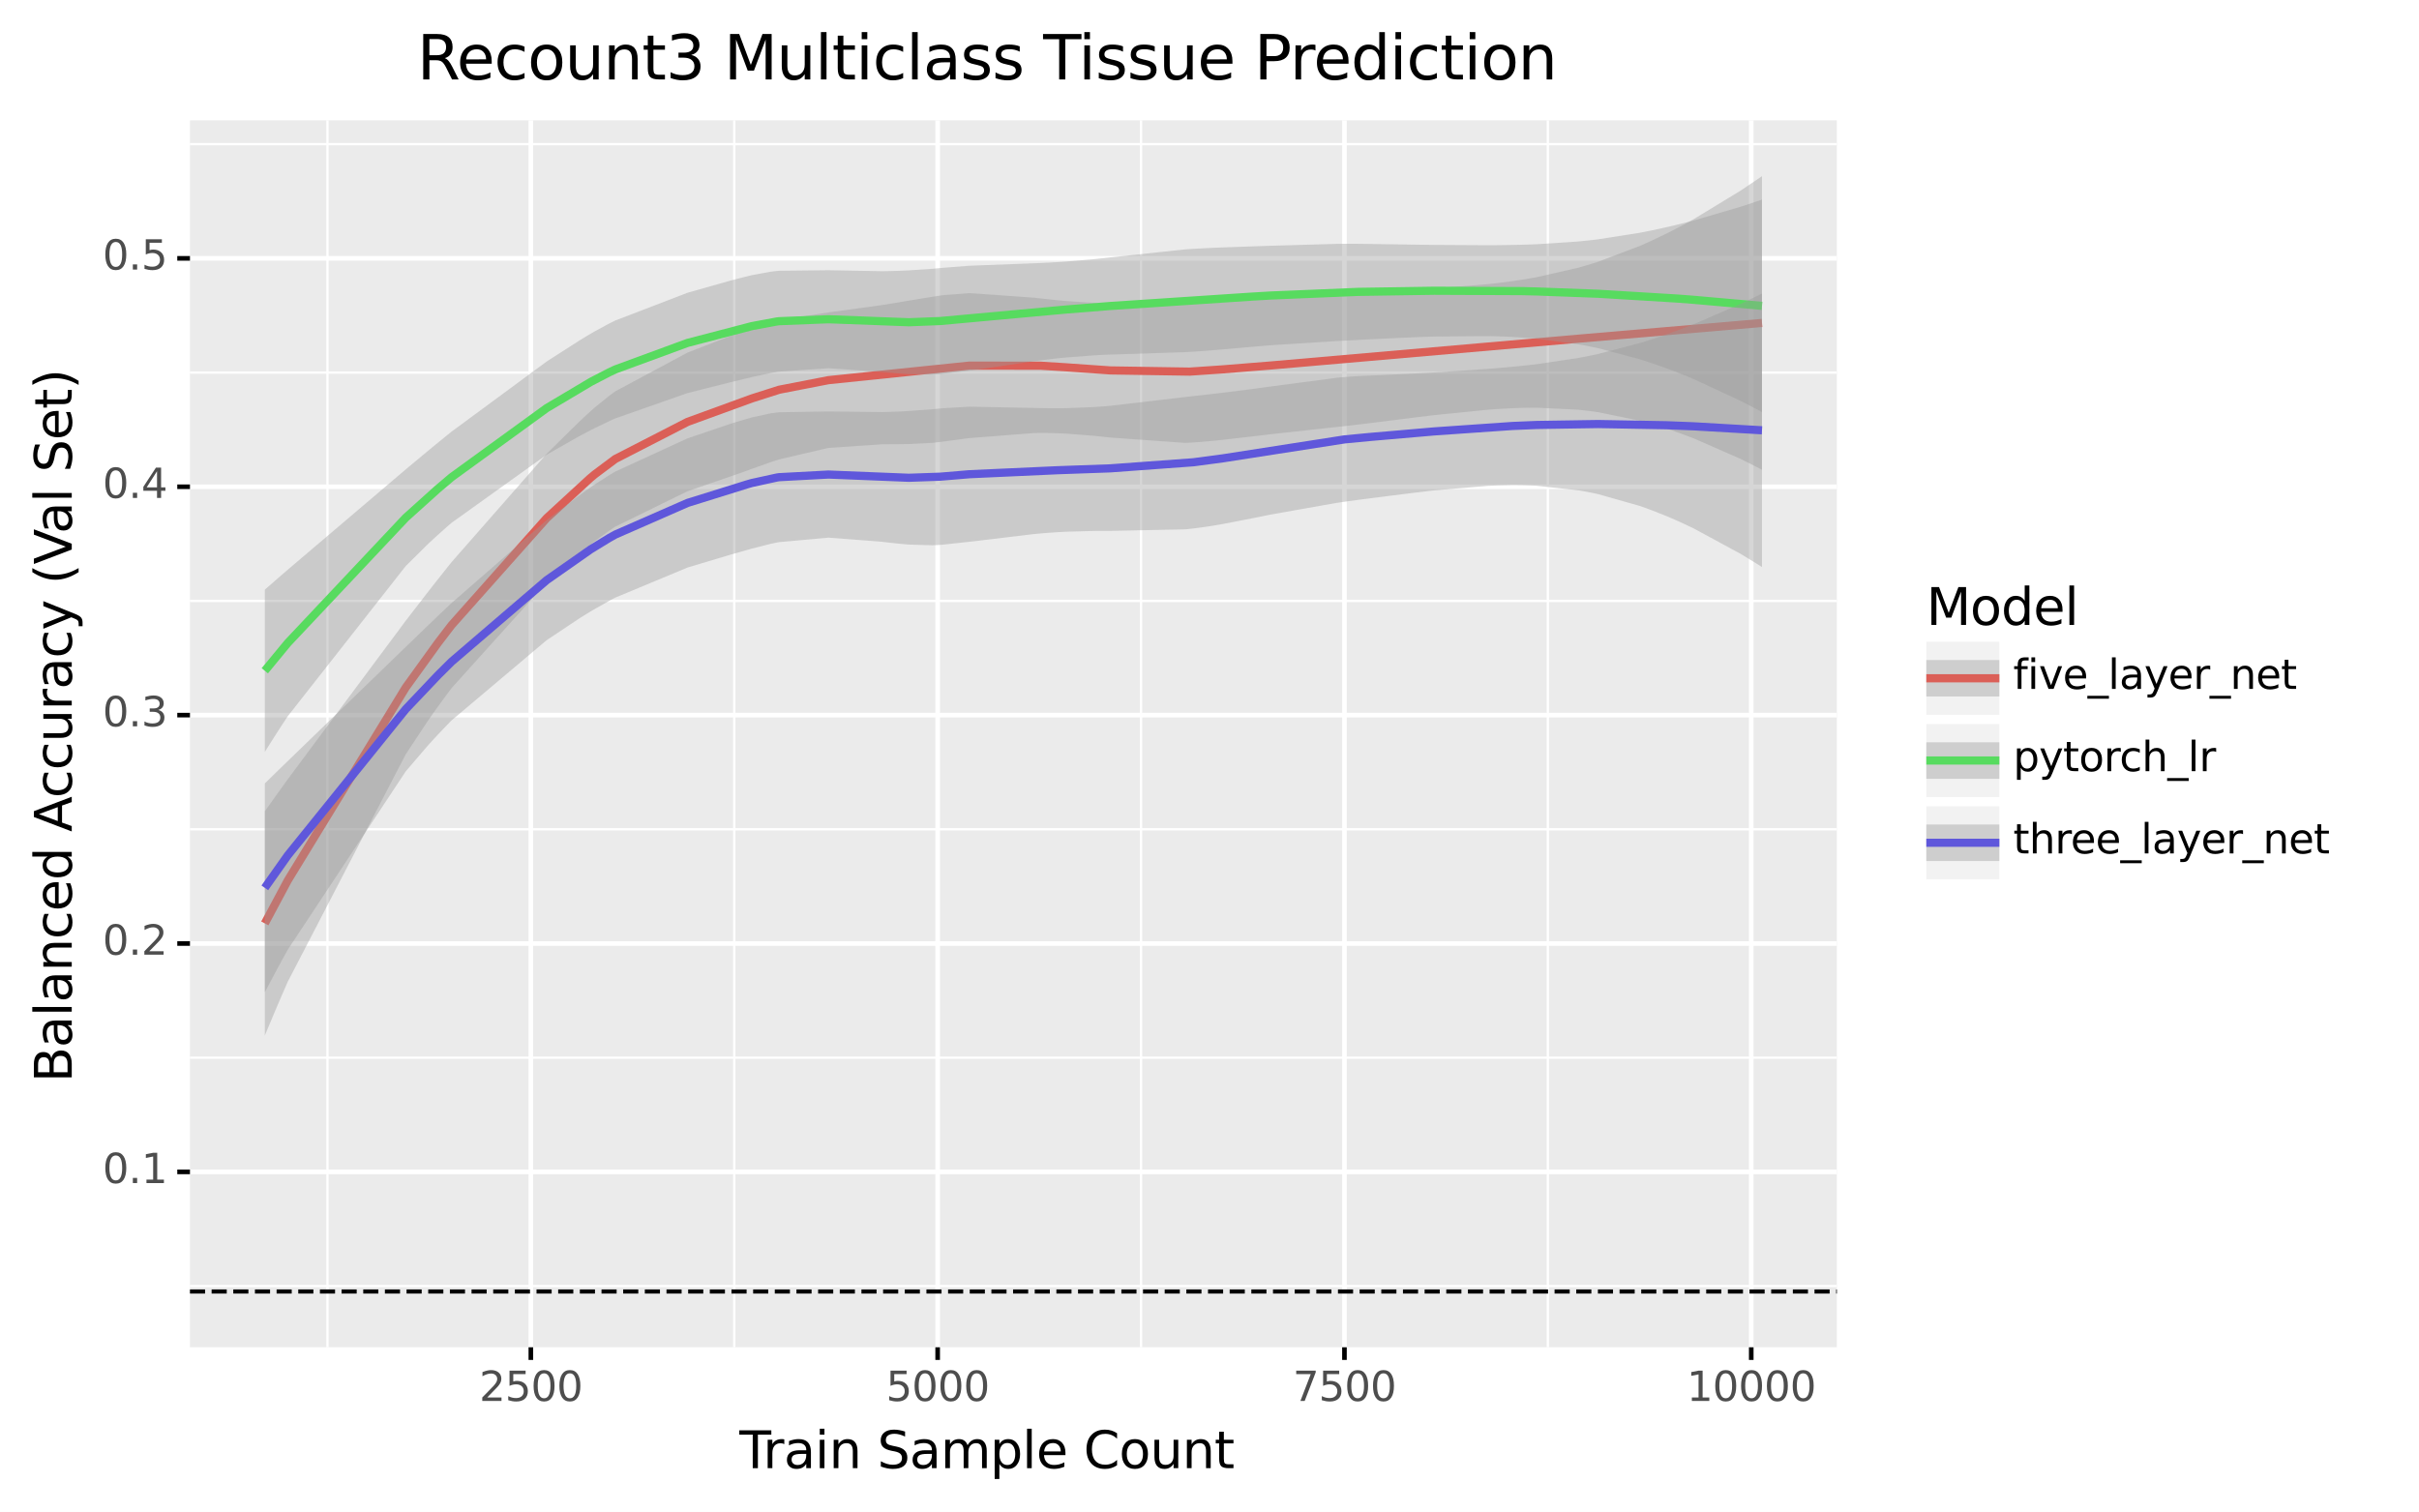 <?xml version="1.0" encoding="utf-8" standalone="no"?>
<!DOCTYPE svg PUBLIC "-//W3C//DTD SVG 1.1//EN"
  "http://www.w3.org/Graphics/SVG/1.1/DTD/svg11.dtd">
<svg xmlns:xlink="http://www.w3.org/1999/xlink" width="524.547pt" height="327.93pt" viewBox="0 0 524.547 327.93" xmlns="http://www.w3.org/2000/svg" version="1.1">
 <rect x="0" y="0" width="524.547" height="327.93" fill="#808080" stroke="none"/>
 <defs>
  <style type="text/css">*{stroke-linejoin: round; stroke-linecap: butt}</style>
 </defs>
 <g id="figure_1">
  <g id="patch_1">
   <path d="M 0 327.93 
L 524.547 327.93 
L 524.547 0 
L 0 0 
z
" style="fill: #ffffff; stroke: #ffffff; stroke-linejoin: miter"/>
  </g>
  <g id="axes_1">
   <g id="patch_2">
    <path d="M 41.191 292.217 
L 398.311 292.217 
L 398.311 26.105 
L 41.191 26.105 
z
" style="fill: #ebebeb"/>
   </g>
   <g id="matplotlib.axis_1">
    <g id="xtick_1">
     <g id="line2d_1">
      <path d="M 115.114 292.217 
L 115.114 26.105 
" clip-path="url(#pcc3d1e685c)" style="fill: none; stroke: #ffffff"/>
     </g>
     <g id="line2d_2">
      <path d="M 115.114 292.217 
" style="fill: none; stroke: #333333; stroke-width: 1.5"/>
      <defs>
       <path id="m2b907d9251" d="M 0 0 
L 0 2.75 
" style="stroke: #000000"/>
      </defs>
      <g>
       <use xlink:href="#m2b907d9251" x="115.114" y="292.217" style="fill: #333333; stroke: #000000"/>
      </g>
     </g>
     <g id="text_1">
      <!-- 2500 -->
      <g style="fill: #4d4d4d" transform="translate(103.916 303.854)scale(0.088 -0.088)">
       <defs>
        <path id="DejaVuSans-32" d="M 1228 531 
L 3431 531 
L 3431 0 
L 469 0 
L 469 531 
Q 828 903 1448 1529 
Q 2069 2156 2228 2338 
Q 2531 2678 2651 2914 
Q 2772 3150 2772 3378 
Q 2772 3750 2511 3984 
Q 2250 4219 1831 4219 
Q 1534 4219 1204 4116 
Q 875 4013 500 3803 
L 500 4441 
Q 881 4594 1212 4672 
Q 1544 4750 1819 4750 
Q 2544 4750 2975 4387 
Q 3406 4025 3406 3419 
Q 3406 3131 3298 2873 
Q 3191 2616 2906 2266 
Q 2828 2175 2409 1742 
Q 1991 1309 1228 531 
z
" transform="scale(0.016)"/>
        <path id="DejaVuSans-35" d="M 691 4666 
L 3169 4666 
L 3169 4134 
L 1269 4134 
L 1269 2991 
Q 1406 3038 1543 3061 
Q 1681 3084 1819 3084 
Q 2600 3084 3056 2656 
Q 3513 2228 3513 1497 
Q 3513 744 3044 326 
Q 2575 -91 1722 -91 
Q 1428 -91 1123 -41 
Q 819 9 494 109 
L 494 744 
Q 775 591 1075 516 
Q 1375 441 1709 441 
Q 2250 441 2565 725 
Q 2881 1009 2881 1497 
Q 2881 1984 2565 2268 
Q 2250 2553 1709 2553 
Q 1456 2553 1204 2497 
Q 953 2441 691 2322 
L 691 4666 
z
" transform="scale(0.016)"/>
        <path id="DejaVuSans-30" d="M 2034 4250 
Q 1547 4250 1301 3770 
Q 1056 3291 1056 2328 
Q 1056 1369 1301 889 
Q 1547 409 2034 409 
Q 2525 409 2770 889 
Q 3016 1369 3016 2328 
Q 3016 3291 2770 3770 
Q 2525 4250 2034 4250 
z
M 2034 4750 
Q 2819 4750 3233 4129 
Q 3647 3509 3647 2328 
Q 3647 1150 3233 529 
Q 2819 -91 2034 -91 
Q 1250 -91 836 529 
Q 422 1150 422 2328 
Q 422 3509 836 4129 
Q 1250 4750 2034 4750 
z
" transform="scale(0.016)"/>
       </defs>
       <use xlink:href="#DejaVuSans-32"/>
       <use xlink:href="#DejaVuSans-35" x="63.623"/>
       <use xlink:href="#DejaVuSans-30" x="127.246"/>
       <use xlink:href="#DejaVuSans-30" x="190.869"/>
      </g>
     </g>
    </g>
    <g id="xtick_2">
     <g id="line2d_3">
      <path d="M 203.326 292.217 
L 203.326 26.105 
" clip-path="url(#pcc3d1e685c)" style="fill: none; stroke: #ffffff"/>
     </g>
     <g id="line2d_4">
      <path d="M 203.326 292.217 
" style="fill: none; stroke: #333333; stroke-width: 1.5"/>
      <g>
       <use xlink:href="#m2b907d9251" x="203.326" y="292.217" style="fill: #333333; stroke: #000000"/>
      </g>
     </g>
     <g id="text_2">
      <!-- 5000 -->
      <g style="fill: #4d4d4d" transform="translate(192.128 303.854)scale(0.088 -0.088)">
       <use xlink:href="#DejaVuSans-35"/>
       <use xlink:href="#DejaVuSans-30" x="63.623"/>
       <use xlink:href="#DejaVuSans-30" x="127.246"/>
       <use xlink:href="#DejaVuSans-30" x="190.869"/>
      </g>
     </g>
    </g>
    <g id="xtick_3">
     <g id="line2d_5">
      <path d="M 291.537 292.217 
L 291.537 26.105 
" clip-path="url(#pcc3d1e685c)" style="fill: none; stroke: #ffffff"/>
     </g>
     <g id="line2d_6">
      <path d="M 291.537 292.217 
" style="fill: none; stroke: #333333; stroke-width: 1.5"/>
      <g>
       <use xlink:href="#m2b907d9251" x="291.537" y="292.217" style="fill: #333333; stroke: #000000"/>
      </g>
     </g>
     <g id="text_3">
      <!-- 7500 -->
      <g style="fill: #4d4d4d" transform="translate(280.339 303.854)scale(0.088 -0.088)">
       <defs>
        <path id="DejaVuSans-37" d="M 525 4666 
L 3525 4666 
L 3525 4397 
L 1831 0 
L 1172 0 
L 2766 4134 
L 525 4134 
L 525 4666 
z
" transform="scale(0.016)"/>
       </defs>
       <use xlink:href="#DejaVuSans-37"/>
       <use xlink:href="#DejaVuSans-35" x="63.623"/>
       <use xlink:href="#DejaVuSans-30" x="127.246"/>
       <use xlink:href="#DejaVuSans-30" x="190.869"/>
      </g>
     </g>
    </g>
    <g id="xtick_4">
     <g id="line2d_7">
      <path d="M 379.749 292.217 
L 379.749 26.105 
" clip-path="url(#pcc3d1e685c)" style="fill: none; stroke: #ffffff"/>
     </g>
     <g id="line2d_8">
      <path d="M 379.749 292.217 
" style="fill: none; stroke: #333333; stroke-width: 1.5"/>
      <g>
       <use xlink:href="#m2b907d9251" x="379.749" y="292.217" style="fill: #333333; stroke: #000000"/>
      </g>
     </g>
     <g id="text_4">
      <!-- 10000 -->
      <g style="fill: #4d4d4d" transform="translate(365.752 303.854)scale(0.088 -0.088)">
       <defs>
        <path id="DejaVuSans-31" d="M 794 531 
L 1825 531 
L 1825 4091 
L 703 3866 
L 703 4441 
L 1819 4666 
L 2450 4666 
L 2450 531 
L 3481 531 
L 3481 0 
L 794 0 
L 794 531 
z
" transform="scale(0.016)"/>
       </defs>
       <use xlink:href="#DejaVuSans-31"/>
       <use xlink:href="#DejaVuSans-30" x="63.623"/>
       <use xlink:href="#DejaVuSans-30" x="127.246"/>
       <use xlink:href="#DejaVuSans-30" x="190.869"/>
       <use xlink:href="#DejaVuSans-30" x="254.492"/>
      </g>
     </g>
    </g>
    <g id="xtick_5">
     <g id="line2d_9">
      <path d="M 71.008 292.217 
L 71.008 26.105 
" clip-path="url(#pcc3d1e685c)" style="fill: none; stroke: #ffffff; stroke-width: 0.5"/>
     </g>
    </g>
    <g id="xtick_6">
     <g id="line2d_10">
      <path d="M 159.22 292.217 
L 159.22 26.105 
" clip-path="url(#pcc3d1e685c)" style="fill: none; stroke: #ffffff; stroke-width: 0.5"/>
     </g>
    </g>
    <g id="xtick_7">
     <g id="line2d_11">
      <path d="M 247.432 292.217 
L 247.432 26.105 
" clip-path="url(#pcc3d1e685c)" style="fill: none; stroke: #ffffff; stroke-width: 0.5"/>
     </g>
    </g>
    <g id="xtick_8">
     <g id="line2d_12">
      <path d="M 335.643 292.217 
L 335.643 26.105 
" clip-path="url(#pcc3d1e685c)" style="fill: none; stroke: #ffffff; stroke-width: 0.5"/>
     </g>
    </g>
    <g id="text_5">
     <!-- Train Sample Count -->
     <g transform="translate(160.345 318.442)scale(0.11 -0.11)">
      <defs>
       <path id="DejaVuSans-54" d="M -19 4666 
L 3928 4666 
L 3928 4134 
L 2272 4134 
L 2272 0 
L 1638 0 
L 1638 4134 
L -19 4134 
L -19 4666 
z
" transform="scale(0.016)"/>
       <path id="DejaVuSans-72" d="M 2631 2963 
Q 2534 3019 2420 3045 
Q 2306 3072 2169 3072 
Q 1681 3072 1420 2755 
Q 1159 2438 1159 1844 
L 1159 0 
L 581 0 
L 581 3500 
L 1159 3500 
L 1159 2956 
Q 1341 3275 1631 3429 
Q 1922 3584 2338 3584 
Q 2397 3584 2469 3576 
Q 2541 3569 2628 3553 
L 2631 2963 
z
" transform="scale(0.016)"/>
       <path id="DejaVuSans-61" d="M 2194 1759 
Q 1497 1759 1228 1600 
Q 959 1441 959 1056 
Q 959 750 1161 570 
Q 1363 391 1709 391 
Q 2188 391 2477 730 
Q 2766 1069 2766 1631 
L 2766 1759 
L 2194 1759 
z
M 3341 1997 
L 3341 0 
L 2766 0 
L 2766 531 
Q 2569 213 2275 61 
Q 1981 -91 1556 -91 
Q 1019 -91 701 211 
Q 384 513 384 1019 
Q 384 1609 779 1909 
Q 1175 2209 1959 2209 
L 2766 2209 
L 2766 2266 
Q 2766 2663 2505 2880 
Q 2244 3097 1772 3097 
Q 1472 3097 1187 3025 
Q 903 2953 641 2809 
L 641 3341 
Q 956 3463 1253 3523 
Q 1550 3584 1831 3584 
Q 2591 3584 2966 3190 
Q 3341 2797 3341 1997 
z
" transform="scale(0.016)"/>
       <path id="DejaVuSans-69" d="M 603 3500 
L 1178 3500 
L 1178 0 
L 603 0 
L 603 3500 
z
M 603 4863 
L 1178 4863 
L 1178 4134 
L 603 4134 
L 603 4863 
z
" transform="scale(0.016)"/>
       <path id="DejaVuSans-6e" d="M 3513 2113 
L 3513 0 
L 2938 0 
L 2938 2094 
Q 2938 2591 2744 2837 
Q 2550 3084 2163 3084 
Q 1697 3084 1428 2787 
Q 1159 2491 1159 1978 
L 1159 0 
L 581 0 
L 581 3500 
L 1159 3500 
L 1159 2956 
Q 1366 3272 1645 3428 
Q 1925 3584 2291 3584 
Q 2894 3584 3203 3211 
Q 3513 2838 3513 2113 
z
" transform="scale(0.016)"/>
       <path id="DejaVuSans-20" transform="scale(0.016)"/>
       <path id="DejaVuSans-53" d="M 3425 4513 
L 3425 3897 
Q 3066 4069 2747 4153 
Q 2428 4238 2131 4238 
Q 1616 4238 1336 4038 
Q 1056 3838 1056 3469 
Q 1056 3159 1242 3001 
Q 1428 2844 1947 2747 
L 2328 2669 
Q 3034 2534 3370 2195 
Q 3706 1856 3706 1288 
Q 3706 609 3251 259 
Q 2797 -91 1919 -91 
Q 1588 -91 1214 -16 
Q 841 59 441 206 
L 441 856 
Q 825 641 1194 531 
Q 1563 422 1919 422 
Q 2459 422 2753 634 
Q 3047 847 3047 1241 
Q 3047 1584 2836 1778 
Q 2625 1972 2144 2069 
L 1759 2144 
Q 1053 2284 737 2584 
Q 422 2884 422 3419 
Q 422 4038 858 4394 
Q 1294 4750 2059 4750 
Q 2388 4750 2728 4690 
Q 3069 4631 3425 4513 
z
" transform="scale(0.016)"/>
       <path id="DejaVuSans-6d" d="M 3328 2828 
Q 3544 3216 3844 3400 
Q 4144 3584 4550 3584 
Q 5097 3584 5394 3201 
Q 5691 2819 5691 2113 
L 5691 0 
L 5113 0 
L 5113 2094 
Q 5113 2597 4934 2840 
Q 4756 3084 4391 3084 
Q 3944 3084 3684 2787 
Q 3425 2491 3425 1978 
L 3425 0 
L 2847 0 
L 2847 2094 
Q 2847 2600 2669 2842 
Q 2491 3084 2119 3084 
Q 1678 3084 1418 2786 
Q 1159 2488 1159 1978 
L 1159 0 
L 581 0 
L 581 3500 
L 1159 3500 
L 1159 2956 
Q 1356 3278 1631 3431 
Q 1906 3584 2284 3584 
Q 2666 3584 2933 3390 
Q 3200 3197 3328 2828 
z
" transform="scale(0.016)"/>
       <path id="DejaVuSans-70" d="M 1159 525 
L 1159 -1331 
L 581 -1331 
L 581 3500 
L 1159 3500 
L 1159 2969 
Q 1341 3281 1617 3432 
Q 1894 3584 2278 3584 
Q 2916 3584 3314 3078 
Q 3713 2572 3713 1747 
Q 3713 922 3314 415 
Q 2916 -91 2278 -91 
Q 1894 -91 1617 61 
Q 1341 213 1159 525 
z
M 3116 1747 
Q 3116 2381 2855 2742 
Q 2594 3103 2138 3103 
Q 1681 3103 1420 2742 
Q 1159 2381 1159 1747 
Q 1159 1113 1420 752 
Q 1681 391 2138 391 
Q 2594 391 2855 752 
Q 3116 1113 3116 1747 
z
" transform="scale(0.016)"/>
       <path id="DejaVuSans-6c" d="M 603 4863 
L 1178 4863 
L 1178 0 
L 603 0 
L 603 4863 
z
" transform="scale(0.016)"/>
       <path id="DejaVuSans-65" d="M 3597 1894 
L 3597 1613 
L 953 1613 
Q 991 1019 1311 708 
Q 1631 397 2203 397 
Q 2534 397 2845 478 
Q 3156 559 3463 722 
L 3463 178 
Q 3153 47 2828 -22 
Q 2503 -91 2169 -91 
Q 1331 -91 842 396 
Q 353 884 353 1716 
Q 353 2575 817 3079 
Q 1281 3584 2069 3584 
Q 2775 3584 3186 3129 
Q 3597 2675 3597 1894 
z
M 3022 2063 
Q 3016 2534 2758 2815 
Q 2500 3097 2075 3097 
Q 1594 3097 1305 2825 
Q 1016 2553 972 2059 
L 3022 2063 
z
" transform="scale(0.016)"/>
       <path id="DejaVuSans-43" d="M 4122 4306 
L 4122 3641 
Q 3803 3938 3442 4084 
Q 3081 4231 2675 4231 
Q 1875 4231 1450 3742 
Q 1025 3253 1025 2328 
Q 1025 1406 1450 917 
Q 1875 428 2675 428 
Q 3081 428 3442 575 
Q 3803 722 4122 1019 
L 4122 359 
Q 3791 134 3420 21 
Q 3050 -91 2638 -91 
Q 1578 -91 968 557 
Q 359 1206 359 2328 
Q 359 3453 968 4101 
Q 1578 4750 2638 4750 
Q 3056 4750 3426 4639 
Q 3797 4528 4122 4306 
z
" transform="scale(0.016)"/>
       <path id="DejaVuSans-6f" d="M 1959 3097 
Q 1497 3097 1228 2736 
Q 959 2375 959 1747 
Q 959 1119 1226 758 
Q 1494 397 1959 397 
Q 2419 397 2687 759 
Q 2956 1122 2956 1747 
Q 2956 2369 2687 2733 
Q 2419 3097 1959 3097 
z
M 1959 3584 
Q 2709 3584 3137 3096 
Q 3566 2609 3566 1747 
Q 3566 888 3137 398 
Q 2709 -91 1959 -91 
Q 1206 -91 779 398 
Q 353 888 353 1747 
Q 353 2609 779 3096 
Q 1206 3584 1959 3584 
z
" transform="scale(0.016)"/>
       <path id="DejaVuSans-75" d="M 544 1381 
L 544 3500 
L 1119 3500 
L 1119 1403 
Q 1119 906 1312 657 
Q 1506 409 1894 409 
Q 2359 409 2629 706 
Q 2900 1003 2900 1516 
L 2900 3500 
L 3475 3500 
L 3475 0 
L 2900 0 
L 2900 538 
Q 2691 219 2414 64 
Q 2138 -91 1772 -91 
Q 1169 -91 856 284 
Q 544 659 544 1381 
z
M 1991 3584 
L 1991 3584 
z
" transform="scale(0.016)"/>
       <path id="DejaVuSans-74" d="M 1172 4494 
L 1172 3500 
L 2356 3500 
L 2356 3053 
L 1172 3053 
L 1172 1153 
Q 1172 725 1289 603 
Q 1406 481 1766 481 
L 2356 481 
L 2356 0 
L 1766 0 
Q 1100 0 847 248 
Q 594 497 594 1153 
L 594 3053 
L 172 3053 
L 172 3500 
L 594 3500 
L 594 4494 
L 1172 4494 
z
" transform="scale(0.016)"/>
      </defs>
      <use xlink:href="#DejaVuSans-54"/>
      <use xlink:href="#DejaVuSans-72" x="46.334"/>
      <use xlink:href="#DejaVuSans-61" x="87.447"/>
      <use xlink:href="#DejaVuSans-69" x="148.727"/>
      <use xlink:href="#DejaVuSans-6e" x="176.51"/>
      <use xlink:href="#DejaVuSans-20" x="239.889"/>
      <use xlink:href="#DejaVuSans-53" x="271.676"/>
      <use xlink:href="#DejaVuSans-61" x="335.152"/>
      <use xlink:href="#DejaVuSans-6d" x="396.432"/>
      <use xlink:href="#DejaVuSans-70" x="493.844"/>
      <use xlink:href="#DejaVuSans-6c" x="557.32"/>
      <use xlink:href="#DejaVuSans-65" x="585.104"/>
      <use xlink:href="#DejaVuSans-20" x="646.627"/>
      <use xlink:href="#DejaVuSans-43" x="678.414"/>
      <use xlink:href="#DejaVuSans-6f" x="748.238"/>
      <use xlink:href="#DejaVuSans-75" x="809.42"/>
      <use xlink:href="#DejaVuSans-6e" x="872.799"/>
      <use xlink:href="#DejaVuSans-74" x="936.178"/>
     </g>
    </g>
   </g>
   <g id="matplotlib.axis_2">
    <g id="ytick_1">
     <g id="line2d_13">
      <path d="M 41.191 254.175 
L 398.311 254.175 
" clip-path="url(#pcc3d1e685c)" style="fill: none; stroke: #ffffff"/>
     </g>
     <g id="line2d_14">
      <path d="M 41.191 254.175 
" style="fill: none; stroke: #333333; stroke-width: 1.5"/>
      <defs>
       <path id="m7be872ec48" d="M 0 0 
L -2.75 0 
" style="stroke: #000000"/>
      </defs>
      <g>
       <use xlink:href="#m7be872ec48" x="41.191" y="254.175" style="fill: #333333; stroke: #000000"/>
      </g>
     </g>
     <g id="text_6">
      <!-- 0.1 -->
      <g style="fill: #4d4d4d" transform="translate(22.246 256.603)scale(0.088 -0.088)">
       <defs>
        <path id="DejaVuSans-2e" d="M 684 794 
L 1344 794 
L 1344 0 
L 684 0 
L 684 794 
z
" transform="scale(0.016)"/>
       </defs>
       <use xlink:href="#DejaVuSans-30"/>
       <use xlink:href="#DejaVuSans-2e" x="63.623"/>
       <use xlink:href="#DejaVuSans-31" x="95.41"/>
      </g>
     </g>
    </g>
    <g id="ytick_2">
     <g id="line2d_15">
      <path d="M 41.191 204.641 
L 398.311 204.641 
" clip-path="url(#pcc3d1e685c)" style="fill: none; stroke: #ffffff"/>
     </g>
     <g id="line2d_16">
      <path d="M 41.191 204.641 
" style="fill: none; stroke: #333333; stroke-width: 1.5"/>
      <g>
       <use xlink:href="#m7be872ec48" x="41.191" y="204.641" style="fill: #333333; stroke: #000000"/>
      </g>
     </g>
     <g id="text_7">
      <!-- 0.2 -->
      <g style="fill: #4d4d4d" transform="translate(22.246 207.069)scale(0.088 -0.088)">
       <use xlink:href="#DejaVuSans-30"/>
       <use xlink:href="#DejaVuSans-2e" x="63.623"/>
       <use xlink:href="#DejaVuSans-32" x="95.41"/>
      </g>
     </g>
    </g>
    <g id="ytick_3">
     <g id="line2d_17">
      <path d="M 41.191 155.107 
L 398.311 155.107 
" clip-path="url(#pcc3d1e685c)" style="fill: none; stroke: #ffffff"/>
     </g>
     <g id="line2d_18">
      <path d="M 41.191 155.107 
" style="fill: none; stroke: #333333; stroke-width: 1.5"/>
      <g>
       <use xlink:href="#m7be872ec48" x="41.191" y="155.107" style="fill: #333333; stroke: #000000"/>
      </g>
     </g>
     <g id="text_8">
      <!-- 0.3 -->
      <g style="fill: #4d4d4d" transform="translate(22.246 157.535)scale(0.088 -0.088)">
       <defs>
        <path id="DejaVuSans-33" d="M 2597 2516 
Q 3050 2419 3304 2112 
Q 3559 1806 3559 1356 
Q 3559 666 3084 287 
Q 2609 -91 1734 -91 
Q 1441 -91 1130 -33 
Q 819 25 488 141 
L 488 750 
Q 750 597 1062 519 
Q 1375 441 1716 441 
Q 2309 441 2620 675 
Q 2931 909 2931 1356 
Q 2931 1769 2642 2001 
Q 2353 2234 1838 2234 
L 1294 2234 
L 1294 2753 
L 1863 2753 
Q 2328 2753 2575 2939 
Q 2822 3125 2822 3475 
Q 2822 3834 2567 4026 
Q 2313 4219 1838 4219 
Q 1578 4219 1281 4162 
Q 984 4106 628 3988 
L 628 4550 
Q 988 4650 1302 4700 
Q 1616 4750 1894 4750 
Q 2613 4750 3031 4423 
Q 3450 4097 3450 3541 
Q 3450 3153 3228 2886 
Q 3006 2619 2597 2516 
z
" transform="scale(0.016)"/>
       </defs>
       <use xlink:href="#DejaVuSans-30"/>
       <use xlink:href="#DejaVuSans-2e" x="63.623"/>
       <use xlink:href="#DejaVuSans-33" x="95.41"/>
      </g>
     </g>
    </g>
    <g id="ytick_4">
     <g id="line2d_19">
      <path d="M 41.191 105.573 
L 398.311 105.573 
" clip-path="url(#pcc3d1e685c)" style="fill: none; stroke: #ffffff"/>
     </g>
     <g id="line2d_20">
      <path d="M 41.191 105.573 
" style="fill: none; stroke: #333333; stroke-width: 1.5"/>
      <g>
       <use xlink:href="#m7be872ec48" x="41.191" y="105.573" style="fill: #333333; stroke: #000000"/>
      </g>
     </g>
     <g id="text_9">
      <!-- 0.4 -->
      <g style="fill: #4d4d4d" transform="translate(22.246 108.001)scale(0.088 -0.088)">
       <defs>
        <path id="DejaVuSans-34" d="M 2419 4116 
L 825 1625 
L 2419 1625 
L 2419 4116 
z
M 2253 4666 
L 3047 4666 
L 3047 1625 
L 3713 1625 
L 3713 1100 
L 3047 1100 
L 3047 0 
L 2419 0 
L 2419 1100 
L 313 1100 
L 313 1709 
L 2253 4666 
z
" transform="scale(0.016)"/>
       </defs>
       <use xlink:href="#DejaVuSans-30"/>
       <use xlink:href="#DejaVuSans-2e" x="63.623"/>
       <use xlink:href="#DejaVuSans-34" x="95.41"/>
      </g>
     </g>
    </g>
    <g id="ytick_5">
     <g id="line2d_21">
      <path d="M 41.191 56.038 
L 398.311 56.038 
" clip-path="url(#pcc3d1e685c)" style="fill: none; stroke: #ffffff"/>
     </g>
     <g id="line2d_22">
      <path d="M 41.191 56.038 
" style="fill: none; stroke: #333333; stroke-width: 1.5"/>
      <g>
       <use xlink:href="#m7be872ec48" x="41.191" y="56.038" style="fill: #333333; stroke: #000000"/>
      </g>
     </g>
     <g id="text_10">
      <!-- 0.5 -->
      <g style="fill: #4d4d4d" transform="translate(22.246 58.467)scale(0.088 -0.088)">
       <use xlink:href="#DejaVuSans-30"/>
       <use xlink:href="#DejaVuSans-2e" x="63.623"/>
       <use xlink:href="#DejaVuSans-35" x="95.41"/>
      </g>
     </g>
    </g>
    <g id="ytick_6">
     <g id="line2d_23">
      <path d="M 41.191 278.942 
L 398.311 278.942 
" clip-path="url(#pcc3d1e685c)" style="fill: none; stroke: #ffffff; stroke-width: 0.5"/>
     </g>
    </g>
    <g id="ytick_7">
     <g id="line2d_24">
      <path d="M 41.191 229.408 
L 398.311 229.408 
" clip-path="url(#pcc3d1e685c)" style="fill: none; stroke: #ffffff; stroke-width: 0.5"/>
     </g>
    </g>
    <g id="ytick_8">
     <g id="line2d_25">
      <path d="M 41.191 179.874 
L 398.311 179.874 
" clip-path="url(#pcc3d1e685c)" style="fill: none; stroke: #ffffff; stroke-width: 0.5"/>
     </g>
    </g>
    <g id="ytick_9">
     <g id="line2d_26">
      <path d="M 41.191 130.34 
L 398.311 130.34 
" clip-path="url(#pcc3d1e685c)" style="fill: none; stroke: #ffffff; stroke-width: 0.5"/>
     </g>
    </g>
    <g id="ytick_10">
     <g id="line2d_27">
      <path d="M 41.191 80.806 
L 398.311 80.806 
" clip-path="url(#pcc3d1e685c)" style="fill: none; stroke: #ffffff; stroke-width: 0.5"/>
     </g>
    </g>
    <g id="ytick_11">
     <g id="line2d_28">
      <path d="M 41.191 31.271 
L 398.311 31.271 
" clip-path="url(#pcc3d1e685c)" style="fill: none; stroke: #ffffff; stroke-width: 0.5"/>
     </g>
    </g>
    <g id="text_11">
     <!-- Balanced Accuracy (Val Set) -->
     <g transform="translate(15.558 234.775)rotate(-90)scale(0.11 -0.11)">
      <defs>
       <path id="DejaVuSans-42" d="M 1259 2228 
L 1259 519 
L 2272 519 
Q 2781 519 3026 730 
Q 3272 941 3272 1375 
Q 3272 1813 3026 2020 
Q 2781 2228 2272 2228 
L 1259 2228 
z
M 1259 4147 
L 1259 2741 
L 2194 2741 
Q 2656 2741 2882 2914 
Q 3109 3088 3109 3444 
Q 3109 3797 2882 3972 
Q 2656 4147 2194 4147 
L 1259 4147 
z
M 628 4666 
L 2241 4666 
Q 2963 4666 3353 4366 
Q 3744 4066 3744 3513 
Q 3744 3084 3544 2831 
Q 3344 2578 2956 2516 
Q 3422 2416 3680 2098 
Q 3938 1781 3938 1306 
Q 3938 681 3513 340 
Q 3088 0 2303 0 
L 628 0 
L 628 4666 
z
" transform="scale(0.016)"/>
       <path id="DejaVuSans-63" d="M 3122 3366 
L 3122 2828 
Q 2878 2963 2633 3030 
Q 2388 3097 2138 3097 
Q 1578 3097 1268 2742 
Q 959 2388 959 1747 
Q 959 1106 1268 751 
Q 1578 397 2138 397 
Q 2388 397 2633 464 
Q 2878 531 3122 666 
L 3122 134 
Q 2881 22 2623 -34 
Q 2366 -91 2075 -91 
Q 1284 -91 818 406 
Q 353 903 353 1747 
Q 353 2603 823 3093 
Q 1294 3584 2113 3584 
Q 2378 3584 2631 3529 
Q 2884 3475 3122 3366 
z
" transform="scale(0.016)"/>
       <path id="DejaVuSans-64" d="M 2906 2969 
L 2906 4863 
L 3481 4863 
L 3481 0 
L 2906 0 
L 2906 525 
Q 2725 213 2448 61 
Q 2172 -91 1784 -91 
Q 1150 -91 751 415 
Q 353 922 353 1747 
Q 353 2572 751 3078 
Q 1150 3584 1784 3584 
Q 2172 3584 2448 3432 
Q 2725 3281 2906 2969 
z
M 947 1747 
Q 947 1113 1208 752 
Q 1469 391 1925 391 
Q 2381 391 2643 752 
Q 2906 1113 2906 1747 
Q 2906 2381 2643 2742 
Q 2381 3103 1925 3103 
Q 1469 3103 1208 2742 
Q 947 2381 947 1747 
z
" transform="scale(0.016)"/>
       <path id="DejaVuSans-41" d="M 2188 4044 
L 1331 1722 
L 3047 1722 
L 2188 4044 
z
M 1831 4666 
L 2547 4666 
L 4325 0 
L 3669 0 
L 3244 1197 
L 1141 1197 
L 716 0 
L 50 0 
L 1831 4666 
z
" transform="scale(0.016)"/>
       <path id="DejaVuSans-79" d="M 2059 -325 
Q 1816 -950 1584 -1140 
Q 1353 -1331 966 -1331 
L 506 -1331 
L 506 -850 
L 844 -850 
Q 1081 -850 1212 -737 
Q 1344 -625 1503 -206 
L 1606 56 
L 191 3500 
L 800 3500 
L 1894 763 
L 2988 3500 
L 3597 3500 
L 2059 -325 
z
" transform="scale(0.016)"/>
       <path id="DejaVuSans-28" d="M 1984 4856 
Q 1566 4138 1362 3434 
Q 1159 2731 1159 2009 
Q 1159 1288 1364 580 
Q 1569 -128 1984 -844 
L 1484 -844 
Q 1016 -109 783 600 
Q 550 1309 550 2009 
Q 550 2706 781 3412 
Q 1013 4119 1484 4856 
L 1984 4856 
z
" transform="scale(0.016)"/>
       <path id="DejaVuSans-56" d="M 1831 0 
L 50 4666 
L 709 4666 
L 2188 738 
L 3669 4666 
L 4325 4666 
L 2547 0 
L 1831 0 
z
" transform="scale(0.016)"/>
       <path id="DejaVuSans-29" d="M 513 4856 
L 1013 4856 
Q 1481 4119 1714 3412 
Q 1947 2706 1947 2009 
Q 1947 1309 1714 600 
Q 1481 -109 1013 -844 
L 513 -844 
Q 928 -128 1133 580 
Q 1338 1288 1338 2009 
Q 1338 2731 1133 3434 
Q 928 4138 513 4856 
z
" transform="scale(0.016)"/>
      </defs>
      <use xlink:href="#DejaVuSans-42"/>
      <use xlink:href="#DejaVuSans-61" x="68.604"/>
      <use xlink:href="#DejaVuSans-6c" x="129.883"/>
      <use xlink:href="#DejaVuSans-61" x="157.666"/>
      <use xlink:href="#DejaVuSans-6e" x="218.945"/>
      <use xlink:href="#DejaVuSans-63" x="282.324"/>
      <use xlink:href="#DejaVuSans-65" x="337.305"/>
      <use xlink:href="#DejaVuSans-64" x="398.828"/>
      <use xlink:href="#DejaVuSans-20" x="462.305"/>
      <use xlink:href="#DejaVuSans-41" x="494.092"/>
      <use xlink:href="#DejaVuSans-63" x="560.75"/>
      <use xlink:href="#DejaVuSans-63" x="615.73"/>
      <use xlink:href="#DejaVuSans-75" x="670.711"/>
      <use xlink:href="#DejaVuSans-72" x="734.09"/>
      <use xlink:href="#DejaVuSans-61" x="775.203"/>
      <use xlink:href="#DejaVuSans-63" x="836.482"/>
      <use xlink:href="#DejaVuSans-79" x="891.463"/>
      <use xlink:href="#DejaVuSans-20" x="950.643"/>
      <use xlink:href="#DejaVuSans-28" x="982.43"/>
      <use xlink:href="#DejaVuSans-56" x="1021.443"/>
      <use xlink:href="#DejaVuSans-61" x="1082.102"/>
      <use xlink:href="#DejaVuSans-6c" x="1143.381"/>
      <use xlink:href="#DejaVuSans-20" x="1171.164"/>
      <use xlink:href="#DejaVuSans-53" x="1202.951"/>
      <use xlink:href="#DejaVuSans-65" x="1266.428"/>
      <use xlink:href="#DejaVuSans-74" x="1327.951"/>
      <use xlink:href="#DejaVuSans-29" x="1367.16"/>
     </g>
    </g>
   </g>
   <g id="PolyCollection_1">
    <path d="M 57.423 175.971 
L 57.423 224.597 
L 59.752 219.056 
L 59.893 218.724 
L 59.964 218.559 
L 59.999 218.476 
L 60.281 217.816 
L 60.352 217.651 
L 60.458 217.404 
L 60.564 217.158 
L 60.634 216.994 
L 60.881 216.42 
L 60.917 216.338 
L 61.94 213.979 
L 62.293 213.172 
L 62.399 212.931 
L 87.98 163.609 
L 92.602 156.619 
L 92.92 156.159 
L 93.061 155.955 
L 93.132 155.854 
L 93.696 155.045 
L 93.802 154.895 
L 94.014 154.594 
L 94.261 154.246 
L 94.366 154.096 
L 94.896 153.355 
L 94.966 153.257 
L 96.978 150.509 
L 97.683 149.568 
L 97.93 149.241 
L 118.537 126.359 
L 125.488 120.214 
L 125.946 119.831 
L 126.158 119.655 
L 126.264 119.567 
L 127.111 118.87 
L 127.252 118.754 
L 127.569 118.496 
L 127.922 118.211 
L 128.134 118.042 
L 128.875 117.46 
L 128.981 117.379 
L 132.051 115.144 
L 133.074 114.456 
L 133.427 114.224 
L 149.093 106.543 
L 158.338 103.362 
L 158.938 103.157 
L 159.22 103.06 
L 159.396 103 
L 160.49 102.618 
L 160.702 102.543 
L 161.125 102.393 
L 161.619 102.215 
L 161.866 102.125 
L 162.889 101.748 
L 163.031 101.695 
L 167.088 100.25 
L 168.464 99.801 
L 168.958 99.646 
L 179.65 97.145 
L 191.223 96.369 
L 191.964 96.363 
L 192.317 96.36 
L 192.529 96.358 
L 193.905 96.349 
L 194.152 96.348 
L 194.716 96.343 
L 195.316 96.337 
L 195.634 96.334 
L 196.904 96.313 
L 197.08 96.31 
L 202.161 96.046 
L 203.89 95.859 
L 204.49 95.779 
L 210.206 95.023 
L 224.073 93.935 
L 224.99 93.92 
L 225.414 93.917 
L 225.661 93.915 
L 227.319 93.922 
L 227.602 93.926 
L 228.272 93.939 
L 228.978 93.958 
L 229.366 93.97 
L 230.883 94.034 
L 231.095 94.044 
L 237.199 94.519 
L 239.281 94.738 
L 239.986 94.817 
L 240.763 94.904 
L 256.923 96.057 
L 257.982 96.013 
L 258.476 95.984 
L 258.793 95.963 
L 260.699 95.822 
L 261.051 95.793 
L 261.828 95.725 
L 262.675 95.647 
L 263.098 95.607 
L 264.897 95.424 
L 265.144 95.398 
L 271.319 94.687 
L 272.237 94.578 
L 274.671 94.288 
L 275.518 94.188 
L 289.808 92.619 
L 291.008 92.487 
L 291.573 92.424 
L 291.926 92.384 
L 294.113 92.132 
L 294.501 92.085 
L 295.383 91.979 
L 296.336 91.862 
L 296.865 91.797 
L 298.877 91.547 
L 299.159 91.512 
L 301.876 91.17 
L 307.31 90.49 
L 310.062 90.154 
L 311.015 90.041 
L 322.659 88.867 
L 324.035 88.766 
L 324.67 88.723 
L 325.058 88.698 
L 327.528 88.563 
L 327.951 88.544 
L 328.939 88.504 
L 330.033 88.469 
L 330.598 88.455 
L 332.432 88.428 
L 332.891 88.425 
L 333.209 88.425 
L 342.347 88.873 
L 345.452 89.243 
L 346.546 89.402 
L 355.544 91.255 
L 357.061 91.663 
L 357.767 91.862 
L 358.19 91.984 
L 360.942 92.827 
L 361.436 92.987 
L 362.53 93.351 
L 363.73 93.766 
L 364.365 93.992 
L 366.906 94.937 
L 367.258 95.074 
L 377.42 99.53 
L 380.878 101.263 
L 382.078 101.888 
L 382.078 38.201 
L 382.078 38.201 
L 380.878 39.032 
L 377.42 41.356 
L 367.258 47.541 
L 366.906 47.737 
L 364.365 49.114 
L 363.73 49.448 
L 362.53 50.067 
L 361.436 50.618 
L 360.942 50.862 
L 358.19 52.175 
L 357.767 52.369 
L 357.061 52.689 
L 355.544 53.357 
L 346.546 56.768 
L 345.452 57.118 
L 342.347 58.036 
L 333.209 60.125 
L 332.891 60.183 
L 332.432 60.264 
L 330.598 60.574 
L 330.033 60.663 
L 328.939 60.83 
L 327.951 60.973 
L 327.528 61.032 
L 325.058 61.353 
L 324.67 61.4 
L 324.035 61.475 
L 322.659 61.629 
L 311.015 62.574 
L 310.062 62.63 
L 307.31 62.776 
L 301.876 63.016 
L 299.159 63.117 
L 298.877 63.127 
L 296.865 63.195 
L 296.336 63.212 
L 295.383 63.242 
L 294.501 63.272 
L 294.113 63.286 
L 291.926 63.381 
L 291.573 63.398 
L 291.008 63.427 
L 289.808 63.492 
L 275.518 64.367 
L 274.671 64.411 
L 272.237 64.53 
L 271.319 64.572 
L 265.144 64.832 
L 264.897 64.842 
L 263.098 64.921 
L 262.675 64.941 
L 261.828 64.981 
L 261.051 65.02 
L 260.699 65.038 
L 258.793 65.144 
L 258.476 65.163 
L 257.982 65.194 
L 256.923 65.257 
L 240.763 65.78 
L 239.986 65.767 
L 239.281 65.752 
L 237.199 65.682 
L 231.095 65.281 
L 230.883 65.262 
L 229.366 65.12 
L 228.978 65.082 
L 228.272 65.01 
L 227.602 64.94 
L 227.319 64.91 
L 225.661 64.729 
L 225.414 64.702 
L 224.99 64.655 
L 224.073 64.552 
L 210.206 63.574 
L 204.49 64.018 
L 203.89 64.106 
L 202.161 64.371 
L 197.08 65.205 
L 196.904 65.235 
L 195.634 65.448 
L 195.316 65.501 
L 194.716 65.602 
L 194.152 65.696 
L 193.905 65.737 
L 192.529 65.963 
L 192.317 65.997 
L 191.964 66.054 
L 191.223 66.173 
L 179.65 67.759 
L 168.958 69.417 
L 168.464 69.53 
L 167.088 69.87 
L 163.031 71.151 
L 162.889 71.204 
L 161.866 71.585 
L 161.619 71.677 
L 161.125 71.86 
L 160.702 72.017 
L 160.49 72.095 
L 159.396 72.5 
L 159.22 72.565 
L 158.938 72.67 
L 158.338 72.892 
L 149.093 76.465 
L 133.427 84.873 
L 133.074 85.128 
L 132.051 85.887 
L 128.981 88.377 
L 128.875 88.469 
L 128.134 89.123 
L 127.922 89.314 
L 127.569 89.636 
L 127.252 89.929 
L 127.111 90.059 
L 126.264 90.847 
L 126.158 90.946 
L 125.946 91.144 
L 125.488 91.576 
L 118.537 98.423 
L 97.93 121.91 
L 97.683 122.217 
L 96.978 123.099 
L 94.966 125.633 
L 94.896 125.722 
L 94.366 126.395 
L 94.261 126.529 
L 94.014 126.844 
L 93.802 127.114 
L 93.696 127.25 
L 93.132 127.972 
L 93.061 128.063 
L 92.92 128.244 
L 92.602 128.652 
L 87.98 134.641 
L 62.399 169.015 
L 62.293 169.162 
L 61.94 169.652 
L 60.917 171.075 
L 60.881 171.124 
L 60.634 171.469 
L 60.564 171.567 
L 60.458 171.715 
L 60.352 171.863 
L 60.281 171.961 
L 59.999 172.355 
L 59.964 172.405 
L 59.893 172.503 
L 59.752 172.701 
L 57.423 175.971 
z
" clip-path="url(#pcc3d1e685c)" style="fill: #999999; fill-opacity: 0.4"/>
   </g>
   <g id="line2d_29">
    <path d="M 57.423 200.284 
L 62.399 190.973 
L 87.98 149.125 
L 94.966 139.445 
L 97.93 135.576 
L 118.537 112.391 
L 127.922 103.763 
L 128.981 102.878 
L 133.427 99.549 
L 149.093 91.504 
L 163.031 86.423 
L 168.958 84.531 
L 179.65 82.452 
L 210.206 79.299 
L 225.661 79.322 
L 231.095 79.663 
L 240.763 80.342 
L 257.982 80.603 
L 265.144 80.115 
L 275.518 79.278 
L 342.347 73.454 
L 382.078 70.045 
L 382.078 70.045 
" clip-path="url(#pcc3d1e685c)" style="fill: none; stroke: #db5f57; stroke-width: 1.772; stroke-linejoin: miter"/>
   </g>
   <g id="PolyCollection_2">
    <path d="M 57.423 127.892 
L 57.423 163.079 
L 59.752 159.405 
L 59.893 159.186 
L 59.964 159.076 
L 59.999 159.021 
L 60.281 158.584 
L 60.352 158.475 
L 60.458 158.311 
L 60.564 158.147 
L 60.634 158.039 
L 60.881 157.658 
L 60.917 157.604 
L 61.94 156.041 
L 62.293 155.506 
L 62.399 155.346 
L 87.98 122.775 
L 92.602 118.197 
L 92.92 117.896 
L 93.061 117.763 
L 93.132 117.696 
L 93.696 117.169 
L 93.802 117.07 
L 94.014 116.874 
L 94.261 116.646 
L 94.366 116.549 
L 94.896 116.066 
L 94.966 116.002 
L 96.978 114.211 
L 97.683 113.599 
L 97.93 113.387 
L 118.537 98.629 
L 125.488 94.68 
L 125.946 94.433 
L 126.158 94.32 
L 126.264 94.263 
L 127.111 93.814 
L 127.252 93.74 
L 127.569 93.573 
L 127.922 93.389 
L 128.134 93.28 
L 128.875 92.902 
L 128.981 92.848 
L 132.051 91.371 
L 133.074 90.908 
L 133.427 90.751 
L 149.093 85.258 
L 158.338 82.926 
L 158.938 82.782 
L 159.22 82.714 
L 159.396 82.671 
L 160.49 82.408 
L 160.702 82.357 
L 161.125 82.254 
L 161.619 82.134 
L 161.866 82.074 
L 162.889 81.822 
L 163.031 81.787 
L 167.088 80.914 
L 168.464 80.679 
L 168.958 80.602 
L 179.65 79.874 
L 191.223 80.671 
L 191.964 80.742 
L 192.317 80.776 
L 192.529 80.796 
L 193.905 80.92 
L 194.152 80.941 
L 194.716 80.987 
L 195.316 81.034 
L 195.634 81.057 
L 196.904 81.14 
L 197.08 81.15 
L 202.161 81.219 
L 203.89 81.118 
L 204.49 81.065 
L 210.206 80.396 
L 224.073 78.372 
L 224.99 78.249 
L 225.414 78.194 
L 225.661 78.162 
L 227.319 77.956 
L 227.602 77.922 
L 228.272 77.844 
L 228.978 77.765 
L 229.366 77.723 
L 230.883 77.567 
L 231.095 77.546 
L 237.199 77.077 
L 239.281 76.969 
L 239.986 76.937 
L 240.763 76.905 
L 256.923 76.383 
L 257.982 76.324 
L 258.476 76.294 
L 258.793 76.274 
L 260.699 76.143 
L 261.051 76.117 
L 261.828 76.058 
L 262.675 75.991 
L 263.098 75.957 
L 264.897 75.806 
L 265.144 75.785 
L 271.319 75.24 
L 272.237 75.161 
L 274.671 74.956 
L 275.518 74.887 
L 289.808 73.973 
L 291.008 73.911 
L 291.573 73.882 
L 291.926 73.864 
L 294.113 73.751 
L 294.501 73.732 
L 295.383 73.686 
L 296.336 73.637 
L 296.865 73.61 
L 298.877 73.508 
L 299.159 73.493 
L 301.876 73.361 
L 307.31 73.125 
L 310.062 73.026 
L 311.015 72.997 
L 322.659 72.898 
L 324.035 72.928 
L 324.67 72.946 
L 325.058 72.958 
L 327.528 73.058 
L 327.951 73.079 
L 328.939 73.133 
L 330.033 73.202 
L 330.598 73.241 
L 332.432 73.385 
L 332.891 73.425 
L 333.209 73.455 
L 342.347 74.682 
L 345.452 75.284 
L 346.546 75.519 
L 355.544 77.917 
L 357.061 78.401 
L 357.767 78.634 
L 358.19 78.776 
L 360.942 79.742 
L 361.436 79.923 
L 362.53 80.331 
L 363.73 80.792 
L 364.365 81.042 
L 366.906 82.076 
L 367.258 82.224 
L 377.42 86.944 
L 380.878 88.739 
L 382.078 89.383 
L 382.078 43.296 
L 382.078 43.296 
L 380.878 43.706 
L 377.42 44.846 
L 367.258 47.827 
L 366.906 47.92 
L 364.365 48.567 
L 363.73 48.722 
L 362.53 49.009 
L 361.436 49.262 
L 360.942 49.374 
L 358.19 49.969 
L 357.767 50.055 
L 357.061 50.198 
L 355.544 50.492 
L 346.546 51.904 
L 345.452 52.037 
L 342.347 52.367 
L 333.209 52.975 
L 332.891 52.988 
L 332.432 53.005 
L 330.598 53.064 
L 330.033 53.08 
L 328.939 53.107 
L 327.951 53.128 
L 327.528 53.136 
L 325.058 53.17 
L 324.67 53.174 
L 324.035 53.18 
L 322.659 53.188 
L 311.015 53.121 
L 310.062 53.108 
L 307.31 53.07 
L 301.876 52.987 
L 299.159 52.946 
L 298.877 52.942 
L 296.865 52.912 
L 296.336 52.904 
L 295.383 52.891 
L 294.501 52.881 
L 294.113 52.877 
L 291.926 52.875 
L 291.573 52.877 
L 291.008 52.881 
L 289.808 52.895 
L 275.518 53.308 
L 274.671 53.336 
L 272.237 53.417 
L 271.319 53.447 
L 265.144 53.666 
L 264.897 53.676 
L 263.098 53.751 
L 262.675 53.77 
L 261.828 53.81 
L 261.051 53.848 
L 260.699 53.866 
L 258.793 53.972 
L 258.476 53.991 
L 257.982 54.022 
L 256.923 54.095 
L 240.763 55.829 
L 239.986 55.915 
L 239.281 55.993 
L 237.199 56.21 
L 231.095 56.732 
L 230.883 56.746 
L 229.366 56.845 
L 228.978 56.869 
L 228.272 56.91 
L 227.602 56.946 
L 227.319 56.961 
L 225.661 57.042 
L 225.414 57.053 
L 224.99 57.071 
L 224.073 57.109 
L 210.206 57.638 
L 204.49 58.082 
L 203.89 58.141 
L 202.161 58.298 
L 197.08 58.641 
L 196.904 58.65 
L 195.634 58.707 
L 195.316 58.72 
L 194.716 58.742 
L 194.152 58.76 
L 193.905 58.767 
L 192.529 58.8 
L 192.317 58.804 
L 191.964 58.81 
L 191.223 58.819 
L 179.65 58.609 
L 168.958 58.727 
L 168.464 58.773 
L 167.088 58.93 
L 163.031 59.684 
L 162.889 59.719 
L 161.866 59.973 
L 161.619 60.035 
L 161.125 60.159 
L 160.702 60.266 
L 160.49 60.32 
L 159.396 60.601 
L 159.22 60.646 
L 158.938 60.719 
L 158.338 60.876 
L 149.093 63.493 
L 133.427 69.512 
L 133.074 69.685 
L 132.051 70.199 
L 128.981 71.861 
L 128.875 71.922 
L 128.134 72.353 
L 127.922 72.478 
L 127.569 72.689 
L 127.252 72.88 
L 127.111 72.965 
L 126.264 73.48 
L 126.158 73.545 
L 125.946 73.674 
L 125.488 73.956 
L 118.537 78.413 
L 97.93 93.609 
L 97.683 93.808 
L 96.978 94.376 
L 94.966 96.011 
L 94.896 96.069 
L 94.366 96.503 
L 94.261 96.59 
L 94.014 96.793 
L 93.802 96.967 
L 93.696 97.054 
L 93.132 97.52 
L 93.061 97.579 
L 92.92 97.695 
L 92.602 97.958 
L 87.98 101.812 
L 62.399 123.567 
L 62.293 123.658 
L 61.94 123.963 
L 60.917 124.85 
L 60.881 124.88 
L 60.634 125.095 
L 60.564 125.156 
L 60.458 125.248 
L 60.352 125.34 
L 60.281 125.401 
L 59.999 125.646 
L 59.964 125.677 
L 59.893 125.738 
L 59.752 125.861 
L 57.423 127.892 
z
" clip-path="url(#pcc3d1e685c)" style="fill: #999999; fill-opacity: 0.4"/>
   </g>
   <g id="line2d_30">
    <path d="M 57.423 145.485 
L 62.399 139.456 
L 87.98 112.293 
L 94.966 106.006 
L 97.93 103.498 
L 118.537 88.521 
L 128.134 82.816 
L 132.051 80.785 
L 133.427 80.132 
L 149.093 74.375 
L 163.031 70.735 
L 168.464 69.726 
L 168.958 69.665 
L 179.65 69.242 
L 197.08 69.896 
L 203.89 69.63 
L 231.095 67.139 
L 240.763 66.367 
L 271.319 64.344 
L 275.518 64.097 
L 294.501 63.306 
L 311.015 63.059 
L 330.033 63.141 
L 333.209 63.215 
L 346.546 63.712 
L 363.73 64.757 
L 367.258 65.026 
L 382.078 66.34 
L 382.078 66.34 
" clip-path="url(#pcc3d1e685c)" style="fill: none; stroke: #57db5f; stroke-width: 1.772; stroke-linejoin: miter"/>
   </g>
   <g id="PolyCollection_3">
    <path d="M 57.423 169.919 
L 57.423 215.221 
L 59.752 210.834 
L 59.893 210.572 
L 59.964 210.441 
L 59.999 210.375 
L 60.281 209.853 
L 60.352 209.723 
L 60.458 209.527 
L 60.564 209.332 
L 60.634 209.202 
L 60.881 208.749 
L 60.917 208.684 
L 61.94 206.819 
L 62.293 206.181 
L 62.399 205.99 
L 87.98 167.308 
L 92.602 161.909 
L 92.92 161.555 
L 93.061 161.398 
L 93.132 161.32 
L 93.696 160.698 
L 93.802 160.582 
L 94.014 160.351 
L 94.261 160.083 
L 94.366 159.968 
L 94.896 159.399 
L 94.966 159.323 
L 96.978 157.214 
L 97.683 156.493 
L 97.93 156.243 
L 118.537 138.853 
L 125.488 134.222 
L 125.946 133.934 
L 126.158 133.801 
L 126.264 133.735 
L 127.111 133.211 
L 127.252 133.124 
L 127.569 132.929 
L 127.922 132.715 
L 128.134 132.587 
L 128.875 132.145 
L 128.981 132.083 
L 132.051 130.351 
L 133.074 129.805 
L 133.427 129.621 
L 149.093 123.092 
L 158.338 120.325 
L 158.938 120.155 
L 159.22 120.076 
L 159.396 120.026 
L 160.49 119.717 
L 160.702 119.657 
L 161.125 119.536 
L 161.619 119.396 
L 161.866 119.325 
L 162.889 119.031 
L 163.031 118.99 
L 167.088 117.958 
L 168.464 117.673 
L 168.958 117.579 
L 179.65 116.614 
L 191.223 117.509 
L 191.964 117.596 
L 192.317 117.637 
L 192.529 117.661 
L 193.905 117.816 
L 194.152 117.842 
L 194.716 117.902 
L 195.316 117.962 
L 195.634 117.992 
L 196.904 118.102 
L 197.08 118.116 
L 202.161 118.269 
L 203.89 118.181 
L 204.49 118.13 
L 210.206 117.508 
L 224.073 115.85 
L 224.99 115.764 
L 225.414 115.725 
L 225.661 115.703 
L 227.319 115.567 
L 227.602 115.546 
L 228.272 115.498 
L 228.978 115.451 
L 229.366 115.426 
L 230.883 115.341 
L 231.095 115.331 
L 237.199 115.158 
L 239.281 115.148 
L 239.986 115.148 
L 240.763 115.15 
L 256.923 114.814 
L 257.982 114.71 
L 258.476 114.656 
L 258.793 114.619 
L 260.699 114.373 
L 261.051 114.323 
L 261.828 114.208 
L 262.675 114.076 
L 263.098 114.007 
L 264.897 113.7 
L 265.144 113.656 
L 271.319 112.461 
L 272.237 112.275 
L 274.671 111.783 
L 275.518 111.613 
L 289.808 109.079 
L 291.008 108.902 
L 291.573 108.821 
L 291.926 108.771 
L 294.113 108.471 
L 294.501 108.42 
L 295.383 108.307 
L 296.336 108.185 
L 296.865 108.118 
L 298.877 107.86 
L 299.159 107.823 
L 301.876 107.474 
L 307.31 106.794 
L 310.062 106.471 
L 311.015 106.364 
L 322.659 105.382 
L 324.035 105.322 
L 324.67 105.299 
L 325.058 105.286 
L 327.528 105.238 
L 327.951 105.235 
L 328.939 105.236 
L 330.033 105.249 
L 330.598 105.26 
L 332.432 105.321 
L 332.891 105.343 
L 333.209 105.359 
L 342.347 106.353 
L 345.452 106.936 
L 346.546 107.173 
L 355.544 109.727 
L 357.061 110.263 
L 357.767 110.522 
L 358.19 110.681 
L 360.942 111.767 
L 361.436 111.972 
L 362.53 112.436 
L 363.73 112.962 
L 364.365 113.247 
L 366.906 114.436 
L 367.258 114.606 
L 377.42 120.114 
L 380.878 122.231 
L 382.078 122.992 
L 382.078 63.659 
L 382.078 63.659 
L 380.878 64.254 
L 377.42 65.916 
L 367.258 70.322 
L 366.906 70.462 
L 364.365 71.437 
L 363.73 71.673 
L 362.53 72.11 
L 361.436 72.499 
L 360.942 72.671 
L 358.19 73.593 
L 357.767 73.729 
L 357.061 73.953 
L 355.544 74.419 
L 346.546 76.77 
L 345.452 77.007 
L 342.347 77.624 
L 333.209 78.993 
L 332.891 79.031 
L 332.432 79.083 
L 330.598 79.284 
L 330.033 79.343 
L 328.939 79.454 
L 327.951 79.55 
L 327.528 79.59 
L 325.058 79.81 
L 324.67 79.843 
L 324.035 79.896 
L 322.659 80.007 
L 311.015 80.775 
L 310.062 80.828 
L 307.31 80.975 
L 301.876 81.244 
L 299.159 81.37 
L 298.877 81.382 
L 296.865 81.471 
L 296.336 81.494 
L 295.383 81.534 
L 294.501 81.576 
L 294.113 81.597 
L 291.926 81.749 
L 291.573 81.779 
L 291.008 81.828 
L 289.808 81.942 
L 275.518 83.831 
L 274.671 83.949 
L 272.237 84.282 
L 271.319 84.404 
L 265.144 85.179 
L 264.897 85.209 
L 263.098 85.42 
L 262.675 85.468 
L 261.828 85.566 
L 261.051 85.654 
L 260.699 85.694 
L 258.793 85.907 
L 258.476 85.942 
L 257.982 85.998 
L 256.923 86.119 
L 240.763 88.016 
L 239.986 88.084 
L 239.281 88.142 
L 237.199 88.292 
L 231.095 88.533 
L 230.883 88.536 
L 229.366 88.548 
L 228.978 88.548 
L 228.272 88.546 
L 227.602 88.541 
L 227.319 88.539 
L 225.661 88.513 
L 225.414 88.508 
L 224.99 88.498 
L 224.073 88.476 
L 210.206 88.208 
L 204.49 88.54 
L 203.89 88.599 
L 202.161 88.759 
L 197.08 89.137 
L 196.904 89.148 
L 195.634 89.218 
L 195.316 89.233 
L 194.716 89.261 
L 194.152 89.286 
L 193.905 89.296 
L 192.529 89.343 
L 192.317 89.349 
L 191.964 89.359 
L 191.223 89.376 
L 179.65 89.236 
L 168.958 89.417 
L 168.464 89.471 
L 167.088 89.655 
L 163.031 90.535 
L 162.889 90.576 
L 161.866 90.873 
L 161.619 90.945 
L 161.125 91.091 
L 160.702 91.217 
L 160.49 91.28 
L 159.396 91.611 
L 159.22 91.665 
L 158.938 91.751 
L 158.338 91.937 
L 149.093 95.07 
L 133.427 102.276 
L 133.074 102.482 
L 132.051 103.093 
L 128.981 105.064 
L 128.875 105.135 
L 128.134 105.645 
L 127.922 105.793 
L 127.569 106.043 
L 127.252 106.269 
L 127.111 106.37 
L 126.264 106.978 
L 126.158 107.055 
L 125.946 107.208 
L 125.488 107.542 
L 118.537 112.826 
L 97.93 130.78 
L 97.683 131.012 
L 96.978 131.678 
L 94.966 133.587 
L 94.896 133.654 
L 94.366 134.16 
L 94.261 134.261 
L 94.014 134.498 
L 93.802 134.701 
L 93.696 134.802 
L 93.132 135.345 
L 93.061 135.412 
L 92.92 135.548 
L 92.602 135.854 
L 87.98 140.32 
L 62.399 165.076 
L 62.293 165.179 
L 61.94 165.521 
L 60.917 166.515 
L 60.881 166.549 
L 60.634 166.789 
L 60.564 166.858 
L 60.458 166.961 
L 60.352 167.064 
L 60.281 167.133 
L 59.999 167.407 
L 59.964 167.442 
L 59.893 167.51 
L 59.752 167.648 
L 57.423 169.919 
z
" clip-path="url(#pcc3d1e685c)" style="fill: #999999; fill-opacity: 0.4"/>
   </g>
   <g id="line2d_31">
    <path d="M 57.423 192.57 
L 62.399 185.533 
L 87.98 153.814 
L 94.966 146.455 
L 97.93 143.511 
L 118.537 125.84 
L 128.134 119.116 
L 132.051 116.722 
L 133.427 115.948 
L 149.093 109.081 
L 161.866 105.099 
L 163.031 104.763 
L 168.464 103.572 
L 168.958 103.498 
L 179.65 102.925 
L 197.08 103.627 
L 203.89 103.39 
L 210.206 102.858 
L 229.366 101.987 
L 240.763 101.583 
L 258.793 100.263 
L 265.144 99.417 
L 291.573 95.3 
L 296.865 94.794 
L 311.015 93.569 
L 327.951 92.393 
L 333.209 92.176 
L 346.546 91.971 
L 361.436 92.235 
L 367.258 92.464 
L 382.078 93.326 
L 382.078 93.326 
" clip-path="url(#pcc3d1e685c)" style="fill: none; stroke: #5f57db; stroke-width: 1.772; stroke-linejoin: miter"/>
   </g>
   <g id="LineCollection_1">
    <path d="M 41.191 280.121 
L 398.311 280.121 
" clip-path="url(#pcc3d1e685c)" style="fill: none; stroke-dasharray: 3.279,1.418; stroke-dashoffset: 0; stroke: #000000; stroke-width: 0.886"/>
   </g>
   <g id="patch_3">
    <path d="M 405.511 202.916 
L 517.347 202.916 
L 517.347 111.95 
L 405.511 111.95 
z
" style="fill: #ffffff"/>
   </g>
   <g id="text_12">
    <!-- Model -->
    <g transform="translate(417.711 135.544)scale(0.11 -0.11)">
     <defs>
      <path id="DejaVuSans-4d" d="M 628 4666 
L 1569 4666 
L 2759 1491 
L 3956 4666 
L 4897 4666 
L 4897 0 
L 4281 0 
L 4281 4097 
L 3078 897 
L 2444 897 
L 1241 4097 
L 1241 0 
L 628 0 
L 628 4666 
z
" transform="scale(0.016)"/>
     </defs>
     <use xlink:href="#DejaVuSans-4d"/>
     <use xlink:href="#DejaVuSans-6f" x="86.279"/>
     <use xlink:href="#DejaVuSans-64" x="147.461"/>
     <use xlink:href="#DejaVuSans-65" x="210.938"/>
     <use xlink:href="#DejaVuSans-6c" x="272.461"/>
    </g>
   </g>
   <g id="patch_4">
    <path d="M 417.711 155.036 
L 433.551 155.036 
L 433.551 139.196 
L 417.711 139.196 
z
" clip-path="url(#p0e7c98f4ea)" style="fill: #f2f2f2"/>
   </g>
   <g id="patch_5">
    <path d="M 417.711 151.076 
L 433.551 151.076 
L 433.551 143.156 
L 417.711 143.156 
z
" clip-path="url(#p0e7c98f4ea)" style="fill: #999999; opacity: 0.4"/>
   </g>
   <g id="line2d_32">
    <path d="M 417.711 147.116 
L 433.551 147.116 
" clip-path="url(#p0e7c98f4ea)" style="fill: none; stroke: #db5f57; stroke-width: 1.772"/>
   </g>
   <g id="text_13">
    <!-- five_layer_net -->
    <g transform="translate(436.551 149.422)scale(0.088 -0.088)">
     <defs>
      <path id="DejaVuSans-66" d="M 2375 4863 
L 2375 4384 
L 1825 4384 
Q 1516 4384 1395 4259 
Q 1275 4134 1275 3809 
L 1275 3500 
L 2222 3500 
L 2222 3053 
L 1275 3053 
L 1275 0 
L 697 0 
L 697 3053 
L 147 3053 
L 147 3500 
L 697 3500 
L 697 3744 
Q 697 4328 969 4595 
Q 1241 4863 1831 4863 
L 2375 4863 
z
" transform="scale(0.016)"/>
      <path id="DejaVuSans-76" d="M 191 3500 
L 800 3500 
L 1894 563 
L 2988 3500 
L 3597 3500 
L 2284 0 
L 1503 0 
L 191 3500 
z
" transform="scale(0.016)"/>
      <path id="DejaVuSans-5f" d="M 3263 -1063 
L 3263 -1509 
L -63 -1509 
L -63 -1063 
L 3263 -1063 
z
" transform="scale(0.016)"/>
     </defs>
     <use xlink:href="#DejaVuSans-66"/>
     <use xlink:href="#DejaVuSans-69" x="35.205"/>
     <use xlink:href="#DejaVuSans-76" x="62.988"/>
     <use xlink:href="#DejaVuSans-65" x="122.168"/>
     <use xlink:href="#DejaVuSans-5f" x="183.691"/>
     <use xlink:href="#DejaVuSans-6c" x="233.691"/>
     <use xlink:href="#DejaVuSans-61" x="261.475"/>
     <use xlink:href="#DejaVuSans-79" x="322.754"/>
     <use xlink:href="#DejaVuSans-65" x="381.934"/>
     <use xlink:href="#DejaVuSans-72" x="443.457"/>
     <use xlink:href="#DejaVuSans-5f" x="484.57"/>
     <use xlink:href="#DejaVuSans-6e" x="534.57"/>
     <use xlink:href="#DejaVuSans-65" x="597.949"/>
     <use xlink:href="#DejaVuSans-74" x="659.473"/>
    </g>
   </g>
   <g id="patch_6">
    <path d="M 417.711 172.876 
L 433.551 172.876 
L 433.551 157.036 
L 417.711 157.036 
z
" clip-path="url(#p2e50286b3e)" style="fill: #f2f2f2"/>
   </g>
   <g id="patch_7">
    <path d="M 417.711 168.916 
L 433.551 168.916 
L 433.551 160.996 
L 417.711 160.996 
z
" clip-path="url(#p2e50286b3e)" style="fill: #999999; opacity: 0.4"/>
   </g>
   <g id="line2d_33">
    <path d="M 417.711 164.956 
L 433.551 164.956 
" clip-path="url(#p2e50286b3e)" style="fill: none; stroke: #57db5f; stroke-width: 1.772"/>
   </g>
   <g id="text_14">
    <!-- pytorch_lr -->
    <g transform="translate(436.551 167.262)scale(0.088 -0.088)">
     <defs>
      <path id="DejaVuSans-68" d="M 3513 2113 
L 3513 0 
L 2938 0 
L 2938 2094 
Q 2938 2591 2744 2837 
Q 2550 3084 2163 3084 
Q 1697 3084 1428 2787 
Q 1159 2491 1159 1978 
L 1159 0 
L 581 0 
L 581 4863 
L 1159 4863 
L 1159 2956 
Q 1366 3272 1645 3428 
Q 1925 3584 2291 3584 
Q 2894 3584 3203 3211 
Q 3513 2838 3513 2113 
z
" transform="scale(0.016)"/>
     </defs>
     <use xlink:href="#DejaVuSans-70"/>
     <use xlink:href="#DejaVuSans-79" x="63.477"/>
     <use xlink:href="#DejaVuSans-74" x="122.656"/>
     <use xlink:href="#DejaVuSans-6f" x="161.865"/>
     <use xlink:href="#DejaVuSans-72" x="223.047"/>
     <use xlink:href="#DejaVuSans-63" x="261.91"/>
     <use xlink:href="#DejaVuSans-68" x="316.891"/>
     <use xlink:href="#DejaVuSans-5f" x="380.27"/>
     <use xlink:href="#DejaVuSans-6c" x="430.27"/>
     <use xlink:href="#DejaVuSans-72" x="458.053"/>
    </g>
   </g>
   <g id="patch_8">
    <path d="M 417.711 190.716 
L 433.551 190.716 
L 433.551 174.876 
L 417.711 174.876 
z
" clip-path="url(#p82e4cc14a3)" style="fill: #f2f2f2"/>
   </g>
   <g id="patch_9">
    <path d="M 417.711 186.756 
L 433.551 186.756 
L 433.551 178.836 
L 417.711 178.836 
z
" clip-path="url(#p82e4cc14a3)" style="fill: #999999; opacity: 0.4"/>
   </g>
   <g id="line2d_34">
    <path d="M 417.711 182.796 
L 433.551 182.796 
" clip-path="url(#p82e4cc14a3)" style="fill: none; stroke: #5f57db; stroke-width: 1.772"/>
   </g>
   <g id="text_15">
    <!-- three_layer_net -->
    <g transform="translate(436.551 185.102)scale(0.088 -0.088)">
     <use xlink:href="#DejaVuSans-74"/>
     <use xlink:href="#DejaVuSans-68" x="39.209"/>
     <use xlink:href="#DejaVuSans-72" x="102.588"/>
     <use xlink:href="#DejaVuSans-65" x="141.451"/>
     <use xlink:href="#DejaVuSans-65" x="202.975"/>
     <use xlink:href="#DejaVuSans-5f" x="264.498"/>
     <use xlink:href="#DejaVuSans-6c" x="314.498"/>
     <use xlink:href="#DejaVuSans-61" x="342.281"/>
     <use xlink:href="#DejaVuSans-79" x="403.561"/>
     <use xlink:href="#DejaVuSans-65" x="462.74"/>
     <use xlink:href="#DejaVuSans-72" x="524.264"/>
     <use xlink:href="#DejaVuSans-5f" x="565.377"/>
     <use xlink:href="#DejaVuSans-6e" x="615.377"/>
     <use xlink:href="#DejaVuSans-65" x="678.756"/>
     <use xlink:href="#DejaVuSans-74" x="740.279"/>
    </g>
   </g>
  </g>
  <g id="text_16">
   <!-- Recount3 Multiclass Tissue Prediction -->
   <g transform="translate(90.45 17.23)scale(0.132 -0.132)">
    <defs>
     <path id="DejaVuSans-52" d="M 2841 2188 
Q 3044 2119 3236 1894 
Q 3428 1669 3622 1275 
L 4263 0 
L 3584 0 
L 2988 1197 
Q 2756 1666 2539 1819 
Q 2322 1972 1947 1972 
L 1259 1972 
L 1259 0 
L 628 0 
L 628 4666 
L 2053 4666 
Q 2853 4666 3247 4331 
Q 3641 3997 3641 3322 
Q 3641 2881 3436 2590 
Q 3231 2300 2841 2188 
z
M 1259 4147 
L 1259 2491 
L 2053 2491 
Q 2509 2491 2742 2702 
Q 2975 2913 2975 3322 
Q 2975 3731 2742 3939 
Q 2509 4147 2053 4147 
L 1259 4147 
z
" transform="scale(0.016)"/>
     <path id="DejaVuSans-73" d="M 2834 3397 
L 2834 2853 
Q 2591 2978 2328 3040 
Q 2066 3103 1784 3103 
Q 1356 3103 1142 2972 
Q 928 2841 928 2578 
Q 928 2378 1081 2264 
Q 1234 2150 1697 2047 
L 1894 2003 
Q 2506 1872 2764 1633 
Q 3022 1394 3022 966 
Q 3022 478 2636 193 
Q 2250 -91 1575 -91 
Q 1294 -91 989 -36 
Q 684 19 347 128 
L 347 722 
Q 666 556 975 473 
Q 1284 391 1588 391 
Q 1994 391 2212 530 
Q 2431 669 2431 922 
Q 2431 1156 2273 1281 
Q 2116 1406 1581 1522 
L 1381 1569 
Q 847 1681 609 1914 
Q 372 2147 372 2553 
Q 372 3047 722 3315 
Q 1072 3584 1716 3584 
Q 2034 3584 2315 3537 
Q 2597 3491 2834 3397 
z
" transform="scale(0.016)"/>
     <path id="DejaVuSans-50" d="M 1259 4147 
L 1259 2394 
L 2053 2394 
Q 2494 2394 2734 2622 
Q 2975 2850 2975 3272 
Q 2975 3691 2734 3919 
Q 2494 4147 2053 4147 
L 1259 4147 
z
M 628 4666 
L 2053 4666 
Q 2838 4666 3239 4311 
Q 3641 3956 3641 3272 
Q 3641 2581 3239 2228 
Q 2838 1875 2053 1875 
L 1259 1875 
L 1259 0 
L 628 0 
L 628 4666 
z
" transform="scale(0.016)"/>
    </defs>
    <use xlink:href="#DejaVuSans-52"/>
    <use xlink:href="#DejaVuSans-65" x="64.982"/>
    <use xlink:href="#DejaVuSans-63" x="126.506"/>
    <use xlink:href="#DejaVuSans-6f" x="181.486"/>
    <use xlink:href="#DejaVuSans-75" x="242.668"/>
    <use xlink:href="#DejaVuSans-6e" x="306.047"/>
    <use xlink:href="#DejaVuSans-74" x="369.426"/>
    <use xlink:href="#DejaVuSans-33" x="408.635"/>
    <use xlink:href="#DejaVuSans-20" x="472.258"/>
    <use xlink:href="#DejaVuSans-4d" x="504.045"/>
    <use xlink:href="#DejaVuSans-75" x="590.324"/>
    <use xlink:href="#DejaVuSans-6c" x="653.703"/>
    <use xlink:href="#DejaVuSans-74" x="681.486"/>
    <use xlink:href="#DejaVuSans-69" x="720.695"/>
    <use xlink:href="#DejaVuSans-63" x="748.479"/>
    <use xlink:href="#DejaVuSans-6c" x="803.459"/>
    <use xlink:href="#DejaVuSans-61" x="831.242"/>
    <use xlink:href="#DejaVuSans-73" x="892.521"/>
    <use xlink:href="#DejaVuSans-73" x="944.621"/>
    <use xlink:href="#DejaVuSans-20" x="996.721"/>
    <use xlink:href="#DejaVuSans-54" x="1028.508"/>
    <use xlink:href="#DejaVuSans-69" x="1086.467"/>
    <use xlink:href="#DejaVuSans-73" x="1114.25"/>
    <use xlink:href="#DejaVuSans-73" x="1166.35"/>
    <use xlink:href="#DejaVuSans-75" x="1218.449"/>
    <use xlink:href="#DejaVuSans-65" x="1281.828"/>
    <use xlink:href="#DejaVuSans-20" x="1343.352"/>
    <use xlink:href="#DejaVuSans-50" x="1375.139"/>
    <use xlink:href="#DejaVuSans-72" x="1433.691"/>
    <use xlink:href="#DejaVuSans-65" x="1472.555"/>
    <use xlink:href="#DejaVuSans-64" x="1534.078"/>
    <use xlink:href="#DejaVuSans-69" x="1597.555"/>
    <use xlink:href="#DejaVuSans-63" x="1625.338"/>
    <use xlink:href="#DejaVuSans-74" x="1680.318"/>
    <use xlink:href="#DejaVuSans-69" x="1719.527"/>
    <use xlink:href="#DejaVuSans-6f" x="1747.311"/>
    <use xlink:href="#DejaVuSans-6e" x="1808.492"/>
   </g>
  </g>
 </g>
 <defs>
  <clipPath id="pcc3d1e685c">
   <rect x="41.191" y="26.105" width="357.12" height="266.112"/>
  </clipPath>
  <clipPath id="p0e7c98f4ea">
   <path d="M 417.711 155.036 
L 417.711 139.196 
L 433.551 139.196 
L 433.551 155.036 
"/>
  </clipPath>
  <clipPath id="p2e50286b3e">
   <path d="M 417.711 172.876 
L 417.711 157.036 
L 433.551 157.036 
L 433.551 172.876 
"/>
  </clipPath>
  <clipPath id="p82e4cc14a3">
   <path d="M 417.711 190.716 
L 417.711 174.876 
L 433.551 174.876 
L 433.551 190.716 
"/>
  </clipPath>
 </defs>
</svg>
